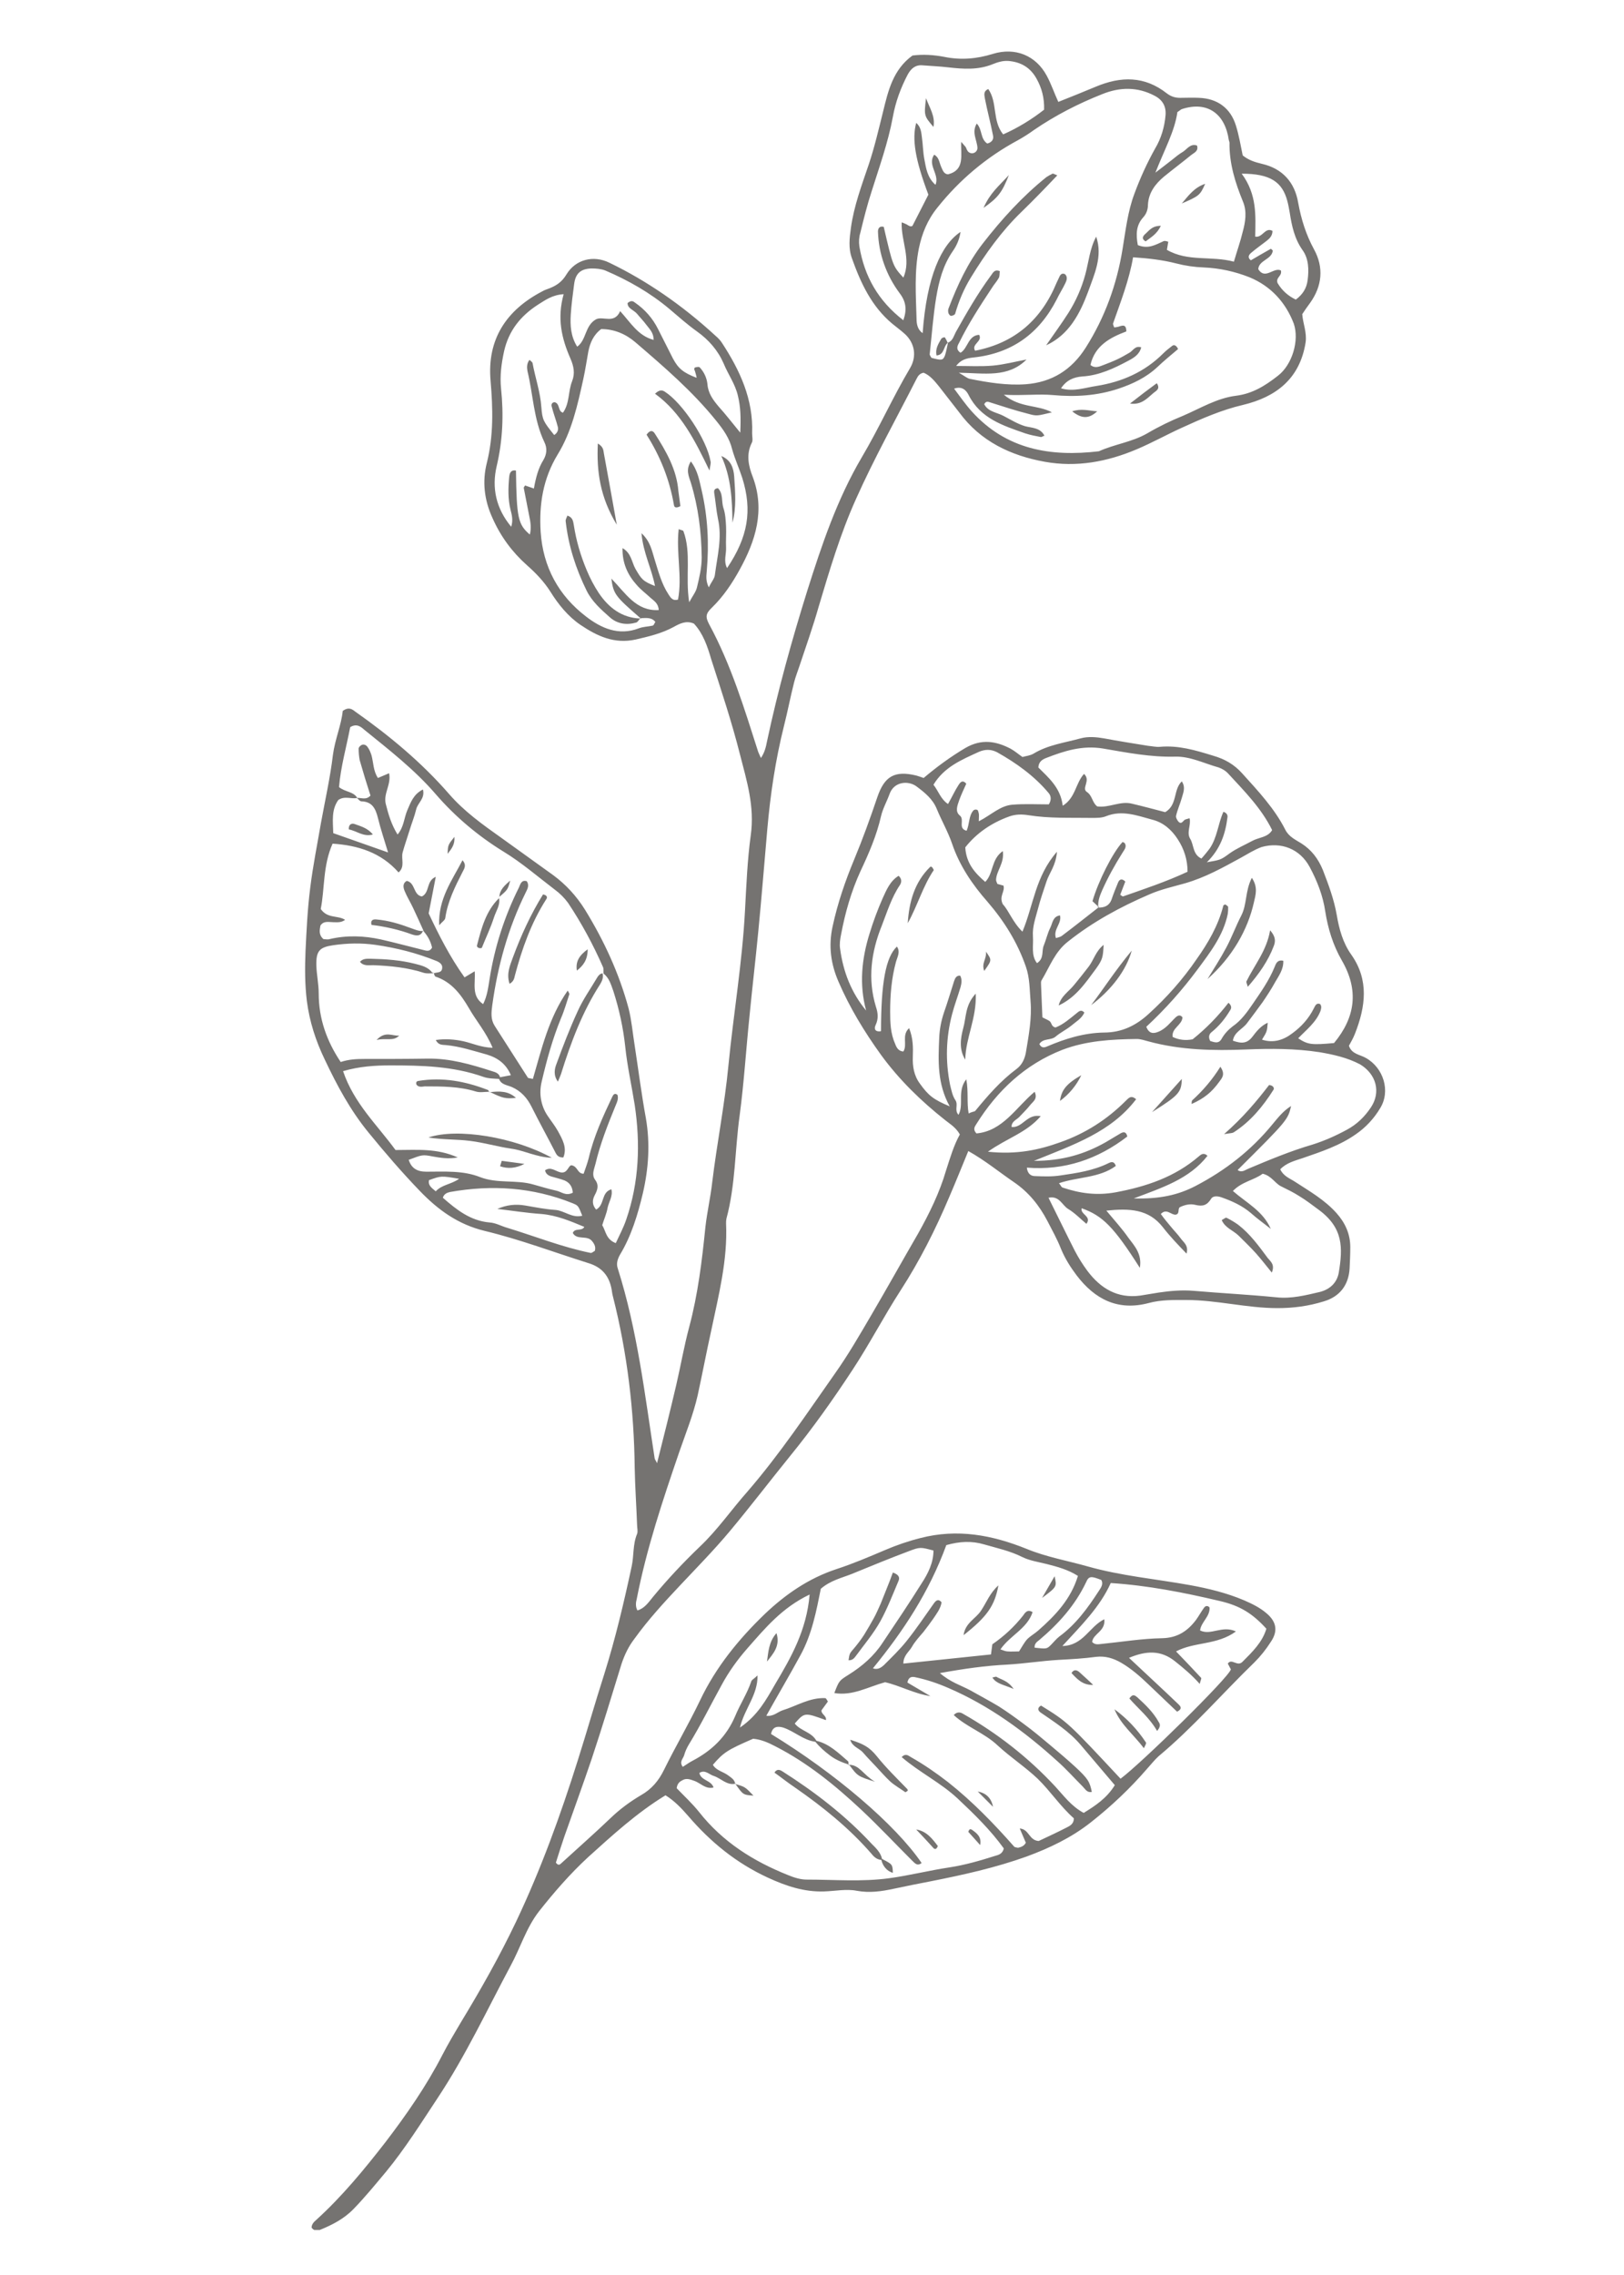 <?xml version="1.0" encoding="utf-8"?>
<!-- Generator: Adobe Illustrator 27.5.0, SVG Export Plug-In . SVG Version: 6.00 Build 0)  -->
<svg version="1.1" id="Layer_1" xmlns="http://www.w3.org/2000/svg" xmlns:xlink="http://www.w3.org/1999/xlink" x="0px" y="0px"
	 viewBox="0 0 480 672" style="enable-background:new 0 0 480 672;" xml:space="preserve">
<style type="text/css">
	.st0{clip-path:url(#SVGID_00000085219063102090819360000003398671198062110089_);}
	.st1{clip-path:url(#SVGID_00000119108542545260303830000013407896129904969600_);}
	.st2{fill:#757371;}
</style>
<g>
	<g transform="matrix(1, 0, 0, 1, 67, 10)">
		<g>
			<g>
				<defs>
					<rect id="SVGID_1_" x="22.3" y="3.3" width="324" height="646.7"/>
				</defs>
				<clipPath id="SVGID_00000119090662452082601630000002402710995853887399_">
					<use xlink:href="#SVGID_1_"  style="overflow:visible;"/>
				</clipPath>
				<g style="clip-path:url(#SVGID_00000119090662452082601630000002402710995853887399_);">
					<g>
						<g>
							<defs>
								<rect id="SVGID_00000000194515549190829040000004740245887861699258_" x="23.1" y="4.7" width="320.5" height="644"/>
							</defs>
							<clipPath id="SVGID_00000081649953119837987000000001571106178123515297_">
								<use xlink:href="#SVGID_00000000194515549190829040000004740245887861699258_"  style="overflow:visible;"/>
							</clipPath>
							<g style="clip-path:url(#SVGID_00000081649953119837987000000001571106178123515297_);">
								<path class="st2" d="M336.7,302.5c-1.7-1-4.2-1.1-5-3.6c0.6-1.1,1.3-2.3,1.8-3.6c3.1-7.9,4.2-15.8-1.1-23.3
									c-2.5-3.5-3.6-7.6-4.3-11.7c-0.8-4.6-2.4-8.9-4.1-13.3c-1.4-3.4-3.4-6-6.4-7.9c-1.8-1.1-3.7-2-4.7-4
									c-3.2-6.3-8-11.4-12.7-16.6c-2.4-2.7-5.2-4.3-8.7-5.3c-5.2-1.6-10.2-3.1-15.7-2.6c-1.1,0.1-2.3-0.2-3.5-0.3
									c-4.4-0.7-8.7-1.4-13-2.2c-2.3-0.4-4.7-0.6-6.9,0c-4.7,1.3-9.6,1.9-13.9,4.5c-1,0.6-2.2,0.7-3.3,1c-1.3-0.9-2.3-1.8-3.6-2.5
									c-4.3-2.2-8.5-2.9-13.2-0.2c-4.4,2.6-8.5,5.6-12.4,8.9c-0.8-0.3-1.5-0.5-2.1-0.7c-6.5-1.6-9.5,0.2-11.6,6.4
									s-4.3,12.3-6.8,18.3c-2.7,6.5-4.9,12.9-6.4,19.8c-1.3,5.9-0.5,11.2,1.7,16.3c3.3,7.7,7.7,14.9,12.6,21.7
									c5.4,7.4,11.9,13.7,19,19.3c1.5,1.2,3.1,2.1,4.3,4.2c-1.8,3.2-2.9,7-4.1,10.7c-1.9,6.5-4.9,12.6-8.2,18.5
									c-4.7,8.1-9.2,16.2-13.9,24.2c-3.4,5.8-6.8,11.7-10.7,17.2c-8.3,11.8-16.3,23.8-25.8,34.8c-4.8,5.4-8.9,11.4-14.2,16.4
									c-4.9,4.7-9.5,9.6-13.8,14.8c-1.3,1.6-2.5,3.4-4.6,4c-0.6-1.1-0.5-2.3-0.2-3.4c2.9-14.9,7.7-29.2,12.6-43.5
									c1.9-5.5,4.1-10.9,5.4-16.6c1.4-6.4,2.6-12.8,4-19.1c2.2-10.5,4.9-20.9,4.4-31.7c0-0.5,0-0.9,0.1-1.4
									c2.7-10,2.5-20.3,3.9-30.4c1.3-9.7,1.9-19.5,2.9-29.2c0.8-8.3,1.8-16.7,2.6-25c1-10.2,1.8-20.4,2.7-30.6
									c0.9-10.2,2.4-20.3,4.9-30.3c1.1-4.3,1.9-8.6,3-12.9c0.4-1.6,1-3.1,1.5-4.6c2-6,4.1-11.9,5.8-17.9
									c3.2-10.7,6.4-21.5,11-31.7c5.4-12.1,11.9-23.7,17.9-35.5c0.4-0.8,0.9-1.6,2.1-1.8c1.9,0.8,3.2,2.4,4.5,4c2,2.6,4,5.1,6,7.7
									c6.3,8.6,15.3,12.8,25.3,14.6c9.4,1.7,18.5,0,27.2-3.7c4.5-1.9,8.8-4.3,13.2-6.3c5.9-2.7,11.8-5.3,18.2-6.8
									c9.6-2.3,16.8-7.6,18.5-18.5c0.4-3-0.8-5.5-1-8.3c0.7-1.1,1.5-2.2,2.3-3.3c3.6-5,4.1-10.5,1.2-15.8
									c-2.4-4.4-3.8-8.9-4.7-13.8c-1-6-4.6-10.1-10.7-11.5c-2.1-0.5-4-1.1-5.7-2.5c-0.6-2.9-1.1-5.9-2-8.8
									c-1.6-5.2-5.5-8-10.9-8.2c-1.9-0.1-3.7,0-5.6,0c-1.5,0-2.7-0.4-3.9-1.3c-6.6-5.2-13.6-5.1-21-2c-3.6,1.5-7.3,3-11.1,4.5
									c-1.2-2.6-2.1-5.3-3.4-7.7c-3.2-6-9.3-8.5-15.9-6.5c-4.8,1.5-9.5,1.9-14.4,0.9c-3.1-0.6-6.3-0.8-9.4-0.4
									c-5.8,4.2-7.2,10.5-8.7,16.6c-1.3,5.2-2.5,10.4-4.2,15.5c-2.1,6.2-4.4,12.3-5.3,18.8c-0.4,3-0.8,6,0.3,9
									c2.6,7.3,5.8,14.2,11.9,19.3c1.2,1,2.6,2,3.8,3.1c2.9,2.7,3.5,6.6,1.5,10c-5.1,8.6-9.2,17.8-14.3,26.4
									c-7.3,12.4-11.8,25.8-16.1,39.4c-4.6,14.7-8.7,29.5-11.9,44.5c-0.3,1.6-0.7,3.3-1.8,4.9c-0.4-0.9-0.6-1.3-0.8-1.8
									c-4.1-12.8-8-25.7-14.5-37.7c-1.1-2.1-1.1-3.1,0.8-4.9c3.4-3.3,6-7.2,8.2-11.2c4.7-8.5,7.6-17.5,3.9-27.4
									c-1.3-3.3-2-6.7-0.3-10.1c0.4-0.7,0.1-1.8,0.1-2.8c0.4-10-3.6-18.6-8.9-26.7c-0.5-0.8-1.2-1.5-1.9-2.1
									c-9.9-9.1-20.4-16.3-31.4-21.6c-4.7-2.3-10-1-12.7,3.5c-1.2,2-2.7,3.1-4.6,3.9c-0.9,0.4-1.8,0.6-2.6,1.1
									C82.7,81.6,76.9,90.2,78,102.5c0.7,8.2,0.9,16.2-1.1,24.2c-1.4,5.5-0.8,11,1.7,16.4c2.4,5.4,5.8,10,10.2,13.9
									c2.6,2.3,5,4.8,6.9,7.8c2.3,3.7,5.2,7.3,8.9,9.8c4.9,3.3,10,5.7,16.3,4.3c3.9-0.9,7.7-1.8,11.2-3.7c1.8-1,3.7-2,6-1
									c2.7,2.9,4,6.7,5.1,10.5c3,9.3,6.1,18.6,8.5,28.1c2,7.8,4.4,15.4,3.2,23.9c-1,7.3-1.3,14.8-1.7,22.2
									c-0.8,15.4-3.4,30.5-4.9,45.8c-1.1,11.6-3.4,23-4.8,34.6c-0.5,4.4-1.5,8.7-2,13.1c-1,9.9-2.2,19.9-4.8,29.6
									c-1.5,5.6-2.5,11.4-3.8,17c-1.8,7.7-3.7,15.3-5.7,23.2c-0.3-0.7-0.6-1-0.7-1.4c-2.9-18.8-5.1-37.8-10.9-56.1
									c-0.5-1.4-0.1-2.7,0.6-4c3.4-5.6,5.3-11.9,6.8-18.2c1.7-7.3,2.2-14.7,0.9-22.2c-1.3-7.1-2.2-14.2-3.3-21.4
									c-0.6-3.7-0.9-7.4-1.8-11c-2.8-10.4-7.3-20.1-12.9-29.2c-2.5-4-5.6-7.4-9.4-10.2c-5.1-3.7-10.2-7.3-15.3-11
									c-5.5-3.9-11-7.8-15.5-13c-8.1-9.3-17.6-17.2-27.7-24.3c-0.9-0.7-1.9-1.5-3.7-0.2c-0.4,4.1-2.3,8.4-2.9,13
									c-0.8,6.7-2.3,13.3-3.5,19.9c-1.1,6.4-2.4,12.8-3.2,19.3c-0.8,6.2-1.1,12.5-1.4,18.8c-0.2,4.9-0.2,9.8,0.4,14.7
									c0.8,6.1,2.6,11.7,5.3,17.3c3.6,7.6,7.5,14.9,12.9,21.5c4.9,6,9.9,11.8,15.2,17.3c5.4,5.6,11.3,9.9,19.2,11.8
									c10.4,2.5,20.4,6.3,30.6,9.5c4,1.2,6.2,3.8,6.9,7.9c0.1,0.7,0.2,1.4,0.4,2.1c4.2,16.6,6.2,33.4,6.4,50.5
									c0.1,5.6,0.5,11.2,0.7,16.8c0,0.9,0.3,1.9,0,2.7c-1.3,3.1-0.9,6.4-1.6,9.6c-2.3,10.7-4.8,21.3-8.1,31.8
									c-2.7,8.4-5.1,16.9-7.8,25.4c-5.1,16.2-10.9,32.2-18.2,47.6c-4.9,10.3-10.5,20.2-16.4,29.9c-1.9,3.2-3.8,6.4-5.5,9.7
									c-4.7,9.1-10.6,17.6-16.8,25.7c-6.3,8.1-12.8,16-20.4,22.9c-0.7,0.6-1.4,1.3-1.4,2.3c0.6,0.9,1.5,1,2.4,0.7
									c3.7-1.5,7.2-3.3,10-6.2c3.4-3.5,6.5-7.3,9.6-11c5.6-6.8,10.3-14.3,15.2-21.7c8.3-12.5,14.6-26,21.6-39.1
									c2.9-5.3,4.6-11.2,8.4-16.1c4.5-5.7,9.2-11.1,14.5-16c7.2-6.5,14.4-13.1,22.9-18.3c2.6,1.6,4.7,3.8,6.7,6.1
									c6.6,7.7,14.2,13.9,23.5,18.2c5.4,2.5,10.8,4.3,16.7,4.1c3.2-0.1,6.6-0.8,9.6-0.2c3.8,0.7,7.3,0.2,11-0.6s7.3-1.5,10.9-2.2
									c9.6-1.9,19.1-4,28.3-7.3c6.8-2.5,13.3-5.6,19-10.1c6.1-4.8,11.6-10,16.7-15.9c1.1-1.2,2.1-2.5,3.3-3.6
									c10.2-8.5,18.9-18.6,28.4-27.8c1.8-1.8,3.4-3.8,4.8-6c2.2-3.2,1.7-6-1.3-8.5c-2-1.7-4.3-2.8-6.6-3.8
									c-5.2-2.2-10.6-3.5-16.1-4.5c-10-1.8-20.2-2.7-30.1-5.5c-6-1.7-12.3-2.8-18.1-5.2c-10.2-4.1-20.4-6-31.3-3.2
									c-3.6,0.9-7.1,2.1-10.6,3.6c-4.7,2-9.4,4-14.3,5.6c-8.2,2.7-15.1,7.5-21.1,13.2c-7.7,7.4-14.5,15.7-19.2,25.6
									c-3.3,6.9-7.2,13.5-10.6,20.4c-1.6,3.3-3.7,5.8-6.9,7.6c-3.2,1.9-6.2,4.1-8.9,6.7c-4.7,4.5-9.6,8.8-14.4,13.2
									c-0.4,0.3-0.9,1.2-1.8,0c0.8-2.5,1.6-5.1,2.5-7.7c2.7-7.7,5.5-15.3,8.1-23c3.1-9.3,5.9-18.6,8.8-28c0.9-2.7,2.1-5.2,3.8-7.4
									c4.1-5.7,8.8-10.8,13.6-15.9c4.9-5.2,10-10.4,14.6-15.9c6.1-7.3,11.9-14.9,17.9-22.3c6.6-8.1,12.7-16.7,18.4-25.4
									c5-7.6,9.2-15.7,14.1-23.3c5.7-8.8,10.4-18.1,14.5-27.8c1.9-4.4,3.7-8.9,5.6-13.5c5,2.8,9.1,6.2,13.5,9.2s7.5,6.9,9.9,11.5
									c1.4,2.7,2.9,5.4,4,8.2c1.2,2.9,2.8,5.4,4.6,7.8c5.4,7.1,12.2,10.6,21.3,8.2c3.7-1,7.4-0.9,11.1-0.9c9.1,0,17.9,2.4,27,2.4
									c4.7,0,9.2-0.6,13.7-2c4.7-1.4,7.3-4.8,7.6-9.7c0.1-2.1,0.2-4.2,0.2-6.3c0-3.9-1.5-7.2-4.1-10.1c-3.5-3.9-7.9-6.4-12.2-9.2
									c-1.5-1-3.4-1.6-4.4-3.7c1.8-1.9,4.2-2.5,6.6-3.3c5.5-1.9,11-3.7,15.8-7.1c2.9-2,5.3-4.6,7.1-7.6
									C344.1,312.3,341.9,305.4,336.7,302.5z M310.7,101c-3.7,2.9-7.5,5.3-12.4,5.9c-5.6,0.7-10.5,3.7-15.6,5.9
									c-3.7,1.5-7.2,3.2-10.6,5.2c-4.5,2.6-9.7,3.2-14.3,5.3c-14.3,1.7-27.4-0.5-37.6-11.8c-1.8-2-3.4-4.3-5.2-6.7
									c2.5-0.9,3.7,0.7,4.3,1.9c3.5,6.9,10.1,9,16.7,11.3c1.5,0.5,3.1,0.8,4.7,1.1c0.2,0,0.4-0.2,1-0.4c-1.2-2.4-3.8-2.3-5.7-2.8
									c-2.3-0.7-4.2-1.9-6.3-3c-2-1.1-4.6-1.2-5.8-3.5c0.6-1.2,1.4-0.6,2.2-0.4c3.5,1.1,7.1,2.3,10.7,3.2c2.8,0.8,2.8,0.6,7.1-0.4
									c-4.2-2.3-9.3-1.2-14.2-5.2c5.9,0.3,10.2-0.3,14.6,0.1c6.5,0.6,13,0.2,19.3-1.9c4.2-1.4,8.2-3.3,11.5-6.4
									c2-1.9,4.1-3.6,6.1-5.3c-0.5-1.1-1.2-1.4-1.8-0.9c-0.9,0.7-1.8,1.4-2.6,2.2c-5.5,5.5-12.2,8.4-19.7,9.6
									c-3.4,0.5-6.8,1.8-10.5,0.7c1.6-2.4,3.7-3.3,6.3-3.5c5-0.3,9.4-2.4,13.7-4.7c1.5-0.8,3.2-1.8,3.7-3.9
									c-1.8-0.6-2.4,1-3.5,1.6c-1.2,0.7-2.4,1.4-3.7,2c-1.3,0.6-2.6,1.1-3.9,1.6s-2.6,1.1-3.9,0c1.3-5.7,5.8-8.1,10.6-9.9
									c0-2.2-1.1-1.8-2.3-1.4c-0.4,0.1-0.9,0.2-1.3,0.2c-0.1-0.4-0.4-0.8-0.3-1.2c2.2-6.3,4.7-12.6,5.9-19.5
									c4.6,0.3,8.8,0.8,12.7,1.8c2.7,0.7,5.4,1.1,8.2,1.2c4.7,0.2,9.2,1.2,13.5,2.9c6.3,2.6,10.7,7.4,13.1,13.7
									C317.1,90.6,314.9,97.8,310.7,101z M313.5,49.4c0.3,1.1,0.5,2.3,0.7,3.4c0.6,3.9,1.4,7.7,3.8,11.1c1.8,2.5,1.9,5.7,1.5,8.8
									c-0.3,2.5-1.5,4.3-3.5,5.8c-2.3-1.1-4.1-2.7-5.4-4.9c-0.6-1.7,1.4-2,1-3.7c-2.1-1.1-4.7,2.9-6.7-0.4c0.2-2.7,4-2.8,4.3-5.5
									c-0.2-0.2-0.5-0.5-0.6-0.5c-2,1.1-4,2.3-5.9,3.4c-1.2-1-0.4-1.8,0.2-2.3c1.4-1.2,3-2.3,4.4-3.4c0.9-0.7,1.8-1.5,1.8-3
									c-2.2-1.2-2.9,2.1-5.1,1.7c0.1-6.1,0.6-12.4-4-18.6C308.4,41.3,312,43.7,313.5,49.4z M281,23.1c0.7-0.4,1-0.8,1.4-0.9
									c7.5-2.4,12.7,1.4,13.8,9.2c0.1,0.2,0.1,0.4,0.2,0.7c-0.1,6.2,1.7,11.9,4,17.5c1.2,2.9,0.7,6-0.1,8.9
									c-0.7,2.9-1.7,5.7-2.6,8.8c-6.6-1.8-13.6,0.1-19.8-3.5c0.1-0.8,0.3-1.6,0.4-2.4c-0.4-0.1-0.9-0.3-1.3-0.2
									c-2.3,1-4.5,2.5-7.7,1.2c-0.6-3.2-0.5-5.9,1.6-8.2c1-1.1,1.4-2.4,1.4-3.8c0.2-3.5,2.2-6.1,4.7-8.2c2.7-2.2,5.5-4.3,8.2-6.5
									c0.8-0.6,2.1-1.1,1.6-2.7c-1.9-0.7-2.9,1-4.1,1.8c-1.2,0.7-2.3,1.6-3.4,2.5c-1.2,0.9-2.4,1.9-4.8,3.7
									C277.2,34.1,280.2,28.8,281,23.1z M258.8,17.8c5.2-2.1,10.4-2.2,15.5,0.5c2.3,1.2,3.4,3.1,3.2,5.7c-0.3,3.5-1.3,6.9-3.1,9.9
									c-2.4,4.3-4.4,8.7-6.1,13.3c-2,5.3-2.6,10.9-3.5,16.3c-1.7,10.5-5.2,20.2-10.9,29.2c-4.2,6.6-10,10.2-17.7,10.8
									c-5.6,0.4-11.1-0.5-16.6-1.6c-0.8-0.2-1.6-0.9-3.2-1.8c7.5,0.1,14.5,1.6,20-3.9c-3.3,0.6-6.6,1.5-10,1.8
									c-3.5,0.3-7,0.1-10.8,0.1c1.4-1.9,3.2-2.3,5.1-2.5c11.3-1.2,19.4-7,24.6-17.1c0.8-1.7,1.8-3.2,2.6-4.9
									c0.4-0.8,0.7-1.8-0.1-2.6c-0.8-0.4-1.3,0-1.6,0.6s-0.6,1.3-0.9,1.9c-4.5,10.9-12.3,17.8-24.1,20.1c-1.2-2,2.3-2.7,1.2-4.7
									c-3.3,0.2-3.3,4-5.5,5.3c-1.5-1-0.9-2.1-0.4-3c2.8-5.7,6.2-10.9,9.7-16.2c0.6-1,1.4-1.8,2-2.9c0.3-0.5,0.2-1.3,0.3-2
									c-1.7-0.7-2.1,0.7-2.7,1.4c-3.9,5.3-7.1,10.9-10.3,16.6c-0.6,1.1-0.9,2.6-2.3,3.1c-0.3,1.3-0.5,2.6-0.9,3.8
									c-0.6,1.5-1,1.5-4,0.7c-0.2-0.4-0.6-0.8-0.5-1.2c0.6-5.5,1-11.1,1.9-16.6c0.8-4.8,2-9.5,4.9-13.7c1.2-1.7,2-3.6,2.3-5.7
									c-5.7,3.8-10,13.2-11.2,29.9c-1.5-1-1.8-2.7-1.8-4.2c-0.2-7-0.7-14,0.7-20.9c0.9-4.3,2.5-8.3,5.4-11.9
									c6.6-8.3,14.6-15,23.9-20c1.6-0.9,3.2-1.9,4.7-3C244.9,24.1,251.7,20.6,258.8,17.8z M202.7,56.7c-0.5,0.4-1.1,0-1.7-0.4
									c-0.5-0.2-1-0.5-1.5-0.6c-0.2,5.5,2.9,10.9,0.5,16.3c-3.1-3.4-3.1-3.4-5.8-15c-1.2-0.3-1.7,0.4-1.7,1.4
									c0.1,3.3,0.7,6.5,1.8,9.6s2.6,5.9,4.6,8.6c1.9,2.5,2.2,4.8,1.1,8c-7.5-5.8-11.5-13-13-21.8c-0.2-1.4-0.1-2.8,0.3-4.1
									c1-4.1,2-8.1,3.3-12.1c2.3-7.3,4.9-14.5,6.3-22.1c0.8-4.4,2.3-8.5,4.4-12.5c1-1.8,2.3-2.9,4.4-2.7c2.5,0.2,5.1,0.3,7.6,0.6
									c4.4,0.5,8.8,0.8,13-0.9c1.5-0.6,3-1.1,4.7-1c3.8,0.3,6.6,2,8.4,5.3c1.5,2.7,2.3,5.6,2.2,9.1c-3.7,2.9-7.8,5.4-12.1,7.3
									c-3.3-4.1-1.6-9.4-4.4-13.4c-1.6,0.7-1.1,1.9-1,2.8c0.7,3.6,1.7,7.3,2.4,10.9c0.3,1.3-0.5,2.1-1.7,2.4
									c-2.1-1.4-1.4-4.1-3.1-5.9c-1.6,2.6,0.1,4.9,0.2,7.2c0,0.3-0.1,0.7-0.3,0.9c-0.2,0.3-0.5,0.5-0.8,0.6s-0.7,0.1-1,0
									s-0.6-0.3-0.8-0.6c-0.3-0.4-0.4-0.9-0.6-1.2c-0.4-0.5-0.9-1-1.3-1.5c-0.2,3.9,1.2,8.3-3.9,9.6c-1.3-0.1-1.6-1.3-2.1-2.4
									c-0.5-1.2-0.6-2.7-2-3.4c-2.1,3.1,1.7,5.8,0.4,8.9c-2.4-2.1-2.8-4.9-3.3-7.6c-0.4-2.1-0.4-4.2-0.7-6.3
									c-0.2-1.6-0.3-3.2-1.7-4.4c-1.3,4.8-0.3,10.9,3.6,21.2L202.7,56.7z M101.7,82.9c0.2-3,0.6-6,1-9c0.4-3.1,1.9-4.5,5.1-4.6
									c1.4,0,2.8,0.1,4.1,0.6c6.8,2.9,13.3,6.6,19,11.4c2.7,2.3,5.3,4.6,8.1,6.6c3.5,2.5,6.2,5.6,7.9,9.5c1.3,3.2,3.4,6,4.2,9.5
									c0.8,3.3,0.9,6.4,0.7,10.9c-2.7-3.3-4.4-5.5-6.3-7.6c-1.7-2-3.2-4-3.4-6.7c-0.2-1.9-1-3.6-2.3-5c-0.2-0.2-0.8-0.1-1.2,0
									c-0.5,0.1-0.5,0.6-0.2,1.1c0.2,0.7,0.4,1.3,0.5,2c-3.9-1.5-5.4-2.7-7-5.7c-1.5-2.9-2.9-5.8-4.4-8.7
									c-1.6-3.2-3.9-5.8-6.8-7.8c-0.5-0.4-1.1-0.8-2.2,0.1c-0.1,1.6,1.9,2.1,2.8,3.2s1.9,2.1,2.7,3.2c1,1.3,2.2,2.4,2.2,4.5
									c-4.6-1.2-6.8-5.1-9.9-8.5c-1.7,3.9-5,1.4-7.1,2.4c-3.4,1.9-2.8,6.1-5.6,8.1C101.7,89.4,101.5,86.2,101.7,82.9z M88.2,133.4
									c-0.1,0.2-0.4,0.5-0.4,0.7c0.5,2.7,1.1,5.5,1.6,8.2c0.4,1.8,0.7,3.7,0.2,5.6c-3.5-3-3.9-4.9-4.1-18.9
									c-1.6-0.3-1.9,0.9-2,1.9c-0.3,3.2-0.4,6.5,0.4,9.7c0.4,1.5,0.8,3.1,0.2,5c-4.5-5.4-5.8-11.5-4.3-17.9
									c1.8-7.6,2.1-15.2,1.3-22.9c-0.4-3.8,0.1-7.4,0.9-11.1c1.4-6.1,4.9-10.4,10-13.7c2.1-1.3,4.2-2.9,7.6-3.1
									c-2,7.1-0.6,13.1,2,19c1,2.3,1.4,4.4,0.5,6.7c-1.2,3-0.7,6.5-2.7,9.3c-1.6-0.4-0.8-2.7-2.5-3.1c-0.9,0.1-1,0.8-0.8,1.4
									c0.5,2,1.3,4,1.8,6c0.2,1-0.3,1.8-1.1,2.3c-3.2-4-3.5-4.4-3.8-8.3c-0.3-4.4-1.8-8.6-2.6-13c-0.1-0.3-0.6-0.6-0.9-0.9
									c-0.8,1-0.8,2.2-0.6,3.3c1.7,7,1.8,14.3,5,21c0.9,1.8,0.7,3.6-0.3,5.3c-1.5,2.4-2.2,5.1-2.8,8.4L88.2,133.4z M140.4,134.9
									c-0.7-2.9-1.1-5.8-3.2-8.6c-1.6,2.5-0.6,4.4,0,6.3c2.2,7.2,3.1,14.5,3.2,22c0,3.1-0.7,6-1.4,8.9c-0.3,1.3-1.2,2.4-2.3,4.4
									c-1.2-7.7,0.7-14.5-1.7-21c-0.1-0.3-0.8-0.3-1.4-0.6c-0.8,7,1.1,14-0.2,20.8c-1.6,0.5-2.2-0.6-2.8-1.5
									c-2.1-3.2-3-6.8-4.1-10.3c-0.8-2.5-1.2-5.3-3.9-7.8c0.5,5.8,3,10.4,4,15.6c-3.6-1.4-4-2-5.8-5.1c-1.1-2-1.2-4.6-3.8-6.1
									c-0.1,4.4,1.5,7.9,4.2,10.9c1.2,1.4,2.7,2.5,4.1,3.8c1,0.9,2.3,1.6,2.4,3.6c-6.7,0.4-9.8-5-14-9.3c0.6,4.6,1.2,5.3,8.6,11.7
									c0,0.1-0.1,0.1-0.1,0.2h0.3l-0.2-0.2c1.5,0,3.2-0.4,4.4,1.1c-0.3,0.4-0.4,1-0.8,1.1c-1.3,0.3-2.8,0.3-4.1,0.8
									c-6,2.3-11.2-0.1-15.6-3.5c-8.1-6.2-12.7-14.6-13.4-25c-0.5-8.1,0.7-15.7,5-22.8c4.2-6.8,5.9-14.6,7.6-22.3
									c0.6-2.7,1-5.5,1.5-8.2c0.5-2.5,1.5-4.9,3.8-6.6c3.9,0,7.3,1.5,10.1,3.9c8.4,7.2,16.9,14.5,23.9,23.2
									c2.1,2.6,3.9,5.1,4.7,8.4c0.8,2.9,2.1,5.7,3,8.5c3,9.6,1.7,17.4-4.5,26.6c-1.1-2.1-0.2-4.1-0.3-6c-0.1-2.1,0.1-4.2,0-6.3
									c-0.1-1.8-0.2-3.8-0.8-5.5c-0.6-1.9,0-4.2-1.6-5.8c-1,0.1-1.2,0.6-1.1,1.4c0.4,2.5,0.6,5.1,1.1,7.6
									c1.3,5.7-0.2,11.1-0.9,16.6c-0.1,1.1-1,2-1.8,3.7c-1-2-0.7-3.5-0.6-4.9C142.6,150.6,142.2,142.7,140.4,134.9z M33,226.3
									c1.9-1.3,3.8-0.2,5.5-0.6c0.4,0.4,0.9,1,1.3,1c3.2,0.1,4.2,2.1,4.9,4.9c0.8,3.3,1.9,6.5,3,10.2l-16.2-5.7
									C31.4,232.6,30.9,229.2,33,226.3z M27.2,283.5c0-2.8-0.6-5.5-0.7-8.3c-0.1-4.3,0.9-5.4,5-6c4.2-0.6,8.3-0.7,12.5-0.1
									c6.2,0.9,12.2,2.4,18.1,4.8c0.9,0.4,1.7,1,1.6,2c-0.1,1.6-1.5,1.2-2.5,1.6c0.2,0.4,0.3,1,0.6,1c4.7,1.6,7.4,5.2,9.8,9.3
									c2.1,3.7,5.1,7.1,7,11.7c-3.4-0.1-5.9-1.3-8.5-1.9c-2.7-0.6-5.5-0.8-8.3-0.4c0.8,1.6,2,1.4,3,1.5c4.2,0.4,8.1,1.7,12.1,2.8
									c3.3,1,5.7,2.8,7.1,6.1l-3.2,0.6c-0.3-1.2-1.4-1.5-2.4-1.8c-6.2-2-12.4-3.8-19-3.7c-6.2,0.1-12.5,0.1-18.7,0.1
									c-2.3,0-4.6,0.1-7,0.9C29.6,297.6,27.2,290.9,27.2,283.5L27.2,283.5z M61.8,341.9c-1.5-1.2-2.3-1.9-2-3.3
									c3.6-1.3,3.6-1.3,8.9-0.4C66.3,339.9,63.6,339.9,61.8,341.9z M108.8,359.5c-0.4,0.2-0.8,0.6-1.2,0.6
									c-8.4-1.7-16.4-4.9-24.6-7.4c-1.8-0.5-3.5-1.5-5.3-1.6c-5.7-0.5-9.8-3.8-13.8-7.3c0.3-1.1,1.2-1.5,2.1-1.7
									c12.4-2.2,24.5-1.4,36.2,3.3c1.7,0.7,1.7,0.7,2.9,3.7c-3,0.8-5.3-1.5-7.9-1.7c-3-0.2-6-0.8-8.9-1.3s-5.6-0.2-8.3,1
									c4.3,0.5,8.7,1.2,13.1,1.5c4.5,0.4,8.5,2.1,12.6,3.8c-0.7,1.4-2.8,0.2-3.4,1.8c1.2,2.2,4.1,0.6,5.6,2.3
									C108.6,357.3,109.2,358.3,108.8,359.5L108.8,359.5z M111,351.9c0.5-1.7,1.3-3.4,1.6-5.2c0.4-1.8,1.6-3.4,1.1-5.4
									c-3.1,0.9-1.9,4.6-4.5,6c-1.2-1.4-1.2-2.8-0.4-4.3c0.8-1.5,1.3-2.9,0.1-4.5c-1.1-1.5-0.3-3.1,0.1-4.7
									c1.4-5.9,3.6-11.5,5.9-17.1c0.4-1,1-2.1,0.6-3.3c-0.8-0.6-1.2-0.1-1.5,0.5c-2.8,5.9-5.5,11.8-7,18.2c-0.4,1.6-1,3.1-1.5,4.6
									c-1.9,0-1.7-2.2-3.6-2.5c-1,0.1-1.1,2.5-3.2,2.1c-1.5-0.3-2.9-1.8-4.6-0.6c0.2,1,0.9,1.5,1.8,1.8c1.3,0.4,2.7,0.7,4,1.2
									c1.6,0.7,2.3,2,2.4,3.6c-2.1,1.1-3.4-0.3-4.9-0.6c-2.3-0.5-4.5-1.2-6.7-1.8c-5.1-1.5-10.6-0.2-15.8-2.2
									c-5-2-10.5-1.6-15.9-1.6c-2.7,0-4.4-1-5.2-3.5c4-1.5,4-1.6,7.1-1c2.3,0.4,4.5,0.8,7.4,0.3c-6.2-2.8-12.1-2.2-18.4-2.2
									c-5.4-7.4-12.3-13.8-15.5-23.3c4.8-1.4,9.4-1.7,13.9-1.7c9.3,0,18.6,0.2,27.6,3.4c1.4,0.5,3.1,0.5,4.6,0.6
									c0.6,1.7,2.4,1.8,3.8,2.4c2.7,1.2,4.5,3.2,5.8,5.8c2.3,4.6,4.8,9.1,7.1,13.6c0.5,1,1.1,1.4,2.3,1.4c1.2-2.9-0.3-5.4-1.6-7.8
									c-0.9-1.6-2.1-3.1-3.1-4.6s-1.6-3.1-1.9-4.8c-0.3-1.8-0.2-3.5,0.2-5.2c1.5-6.4,3.2-12.6,5.7-18.7c1-2.3,1.7-4.8,2.5-7.2
									c0-0.1-0.2-0.4-0.5-1c-5.6,8-7.7,17.2-10.3,26.1c-0.8-0.2-1.4-0.2-1.5-0.4c-3.3-5.1-6.5-10.2-9.8-15.3
									c-1.2-1.9-1-3.9-0.7-6.1c1.6-11.6,4.7-22.8,9.9-33.3c0.5-1,1.1-2.1,0.3-3.3c-1.6-0.5-1.9,0.9-2.3,1.8
									c-4.3,8.6-7.2,17.6-8.7,27.1c-0.4,2.5-0.7,5-1.9,7.4c-3.6-2.4-2.2-6.2-2.5-9.7l-3,1.8c-4.3-6-7.6-12.5-10.6-18.9l2.1-10.8
									c-2.9,1.2-1.7,4.6-4.1,5.8c-2.6-0.4-1.9-4.1-4.5-4.6c-1.3,0.8-1,2-0.6,3c0.7,1.7,1.7,3.3,2.5,5c1.1,2.3,2.1,4.6,3.2,7
									c1.2,1.4,2,2.9,2.4,4.7c-0.8,1.5-2,0.8-3,0.6c-4.1-1-8.1-2.1-12.1-3c-5-1.1-10.1-1.3-15.2-0.1c-0.6,0.2-1.3,0-1.8,0
									c-1.5-1.3-1.1-2.7-0.9-4c1-1.5,2.5-1,3.8-1c1.1,0,2.3,0.2,3.5-0.7c-2.2-1.4-5.2-0.3-7.2-3.2c1.2-6,0.6-12.8,3.5-19.3
									c7.5,0.5,14.3,2.6,19.5,8.5c2-1.7,0.7-4,1.2-5.9c0.6-2.2,1.4-4.4,2.1-6.7c0.6-2,1.4-3.9,1.9-6c0.4-1.9,2.7-3.2,2-5.9
									c-2.8,1.4-3.6,3.8-4.6,6.1s-1,5-2.9,7.2c-1.8-2.9-2.7-5.9-3.5-9.1c-0.7-3.1,1.7-5.7,1-9l-3.3,1.4c-1.4-2.1-1.3-4.5-1.9-6.7
									c-0.3-0.9-0.6-1.7-1.2-2.5c-0.2-0.3-0.5-0.5-0.8-0.6s-0.7-0.1-1,0.1c-0.4,0.2-0.8,0.7-0.8,1c0,1.2,0.1,2.3,0.3,3.4
									c1,3.5,2.1,7.1,3.2,10.5c-1.3,1.4-2.7,0.6-3.9,0.7c-1.1-1.9-3.5-1.7-5.4-3.2c0.5-6,2.2-11.9,3.3-17.7
									c1.9-1.2,3.2-0.1,4.1,0.7c7.4,6,14.9,11.8,21.2,19.1c5.8,6.7,12.6,12.4,20.1,17c5.4,3.3,10.1,7.4,15.1,11.2
									c1.5,1.1,2.8,2.4,3.9,3.9c4,6,7.4,12.3,10.3,18.9c0.3,0.6,0.1,1.4,0.2,2c1.7,1.3,2.2,3.3,2.9,5.2c1.7,5.3,2.9,10.8,3.5,16.4
									c0.6,5.8,1.9,11.5,2.8,17.2c1.7,11.4,1.3,22.8-2.5,33.8c-0.8,2.4-2,4.6-3.1,7C112.1,356.1,112.1,353.7,111,351.9L111,351.9z
									 M258.5,456.7c0.7,1.2-0.1,2.3-0.7,3.2c-3.3,5.1-6.8,9.9-11.7,13.5c-0.9,0.7-1.6,1.6-2.4,2.4c-1.3,1.3-1.3,1.3-4.9,0.9
									c-0.1-1.1,0.6-1.7,1.3-2.2c5.7-4.8,10.6-10.2,13.9-17.1C254.8,455.5,255.5,455.5,258.5,456.7L258.5,456.7z M223.9,446.2
									c3.8,1.1,7.6,1.9,11.2,3.7c2.2,1.1,4.9,1.5,7.3,2.1c3.1,0.8,6.2,1.6,9.2,3.5c-2.1,6.9-6.7,11.7-11.7,16.1
									c-1,0.9-2.3,1.6-3.3,2.6c-0.9,1-1.5,2.2-2.4,3.6c-1.1,0-2.3,0.1-3.4,0c-0.6,0-1.2-0.3-2.1-0.6c2.8-4.1,7.9-6.1,9.5-11
									c-1.6-1-2.3,0.3-2.8,1c-2.6,3.3-5.6,6.1-9.1,8.5l-0.4,3l-25.9,2.7c0-2.4,1.7-3.5,2.5-4.9c0.9-1.6,2.2-3,3.4-4.4
									c1-1.3,2-2.6,2.9-3.9c1-1.5,2.2-3,2.5-4.9c-0.9-1.1-1.6-0.6-2.2,0.2c-2.7,3.8-5.3,7.7-8.2,11.3c-2,2.5-4.4,4.8-6.7,7.1
									c-0.8,0.7-1.8,1.4-3.2,0.9c9-11,16.6-22.5,21.7-36.4C216.6,445.3,220.2,445.1,223.9,446.2z M135.2,508.5
									c0.3-1.1,0.8-2.2,1.4-3.2c3.5-5.7,6.5-11.8,9.7-17.6c2.1-3.9,4.7-7.5,7.6-10.8c5.2-5.9,10.2-12,18.4-15.9
									c-0.9,10.6-5.5,18.6-10.2,26.5c-2.6,4.5-5.1,9.2-10.4,12.8c1.4-5.7,5.3-9.6,5.2-15.4c-1,1-1.8,1.3-1.9,1.9
									c-1.2,3.5-3.3,6.7-4.7,10.1c-2.6,6.1-6.9,10.2-12.6,13.2c-1,0.5-1.9,1.2-2.9,1.8C133.7,510.4,134.9,509.5,135.2,508.5z
									 M134.8,515.8c1.1-0.6,2.2-0.2,3.3,0.2c1.9,0.6,3.4,2.6,5.8,2c-0.7-2.2-3.7-2-4.2-4.3c1.7-1.1,2.9,0.5,4.3,0.9
									c2.1,0.7,3.8,2.8,6.3,2.3c-0.2-1.3-1.2-1.8-2.1-2.5c-1.5-1.1-3.5-1.4-4.5-3.1c3.2-3.7,4.3-4.4,11.9-7.7
									c2.3,0.2,4.4,1.1,6.5,2.2c9.6,4.9,17.8,11.6,25.6,18.9c5.1,4.8,9.8,9.8,14.8,14.8c0.8,0.7,1.5,1.9,2.9,0.8
									c-7.7-11.3-25.5-26.5-44.5-38.1c0.4-2.2,1.9-2.4,3.6-1.9c3.3,1.1,5.9,3.7,9.5,4.2c1.3,1.6,2.8,2.9,4.4,4.1s3.5,2,5.4,2.6
									c0-0.4,0-0.9-0.2-1c-2.8-2.4-5.5-5.1-9.3-6c-1.4-2.6-4.7-2.9-6.4-5.1c2.9-3.3,2.9-3.3,9.2-1c0.3-1.3-1.4-1.7-1.3-2.9
									l1.9-2.6c-0.3-0.4-0.5-1-0.8-1c-4.6-0.2-8.4,2.3-12.6,3.6c-1.5,0.5-2.7,1.9-4.8,1.6c3.4-6.1,6.9-12,10.1-17.9
									c3.4-6.2,4.7-13.1,6-19.6c2.9-2.5,6.2-3.2,9.2-4.4c5.6-2.3,11.2-4.6,16.8-6.7c3.4-1.3,3.5-1.2,7.3-0.2
									c0,3.6-1.6,6.8-3.5,9.7c-3.7,5.9-7.6,11.7-11.5,17.5c-2.6,4-6.1,7-10.1,9.5c-2.7,1.7-2.8,1.7-4.2,5.4
									c5.4,0.9,9.9-1.8,15-3.2c4.4,1,8.6,3.4,13.4,4.1l-6.8-4c0.3-1.6,1.2-1.8,2.2-1.6c3.4,0.7,6.7,1.8,9.9,3.2
									c12.1,5.2,22.6,12.9,32.3,21.7c2.6,2.3,4.9,4.9,7.4,7.4c0.8,0.8,1.3,1.9,2.7,1.6c-0.6-3-1.1-3.9-5-7.5
									c-2.4-2.2-4.9-4.3-7.4-6.4s-5-4.2-7.6-6.1c-2.4-1.8-4.9-3.6-7.4-5.2c-2.8-1.7-5.7-3.2-8.5-4.8c-2.8-1.5-5.9-2.4-9-5.1
									c7.2-1.3,13.6-2.2,19.9-2.5c5.1-0.3,10.1-1.1,15.2-1.4c3.7-0.2,7.4-0.4,11.1-0.9c2.7-0.3,5,0.4,7.3,1.7
									c3.1,1.8,5.7,4.1,8.2,6.5c2.8,2.7,5.7,5.4,8.4,8c1.8-0.9,0.9-1.7,0.4-2.2c-4.7-4.5-9.5-8.9-14.6-13.7
									c5-2.1,9.4-2.4,13.7,1.1c2.5,2,4.9,4,7.2,6.6c0.2-1,0.6-1.6,0.4-1.8c-2.3-2.5-4.7-5-7.4-7.8c5.5-2.9,12.1-1.8,17.7-5.9
									c-4.1-1.9-7.4,1.3-10.6-0.3c0.3-2.5,3-4.1,2.8-6.8c-0.7-0.7-1.3-0.4-1.7,0.2c-0.8,1.1-1.5,2.4-2.3,3.5
									c-2.5,3.3-5.5,5.3-10,5.4c-6,0.1-12,1.1-18,1.7c-0.9,0.1-1.9,0.3-2.7-0.6c0.3-2.5,4-3.1,3.6-6.7c-4.4,2.1-6.2,7.8-12.4,7.9
									c5.6-6.1,11.1-11.5,14.3-18.6c10.9,0.7,21.6,2.8,32.2,5.3c6.1,1.4,9.8,3.8,13.8,8.2c-1.2,4-4.1,6.8-7.1,9.8
									c-1.5,1.5-3.2-1.2-4.3,0.5l0.9,1.7c-0.5,2.3-26.3,27.6-32.6,32.3c-15.6-16.7-15.6-16.7-23.5-21.6c-1.1,0.6-1,1.4-0.2,2
									c4.2,2.9,8.5,5.6,11.9,9.6c3.3,3.9,6.6,7.8,10.1,11.9c-2.4,3.9-5.8,6.1-9.2,8.2c-3.7-2-5.9-5.1-8.4-7.8
									c-8-8.6-17.1-15.7-27.3-21.5c-0.8-0.5-1.8-0.6-2.7,0.4c3.9,3.6,9.1,5.3,13,9c3.8,3.5,8.1,6.3,11.8,9.8
									c3.8,3.7,6.8,8.3,10.7,11.7c0,1.6-1.1,2.2-2.1,2.7c-2.9,1.5-5.8,2.8-8.3,4c-2.9-0.2-2.8-3.5-5.6-3.7l1.8,4.2
									c-0.5,1-1.4,1.3-2.3,1.5c-0.4-0.1-1-0.1-1.2-0.4c-6-6.8-12.3-13.3-19.5-19c-3.5-2.7-7.1-5.2-11-7.4c-0.7-0.4-1.5-1.2-2.7,0
									c5.2,4.5,11.6,7.6,16.6,12.3c4.9,4.6,9.7,9.3,13.6,14.7c-0.4,1.6-1.5,1.9-2.6,2.2c-4.4,1.4-8.9,2.7-13.5,3.4
									c-6,0.9-11.9,2.4-17.8,3.2c-8.1,1.1-16.2,0.4-24.4,0.4c-1.8,0-3.7-0.6-5.4-1.3c-10.3-4.1-19.4-9.8-26.4-18.7
									c-2-2.5-4.4-4.7-6.6-7C133.2,516.7,134,516.2,134.8,515.8L134.8,515.8z M320.1,246.1c2.2,4.1,3.9,8.4,4.6,13.1
									c0.8,5.1,2.3,10,4.9,14.5c5.1,8.8,4,16.8-2.3,24.4c-6.6,0.6-7.7,0.5-10.6-1.4c2.4-2.5,5.3-4.7,6.6-8.1
									c0.2-0.7,0.4-1.3-0.1-2c-1.2-0.5-1.5,0.6-1.9,1.3c-1.5,3-3.7,5.4-6.3,7.3c-2.6,2-5.6,3-9,1.9c1.5-2.4,1.5-2.5,1.7-5
									c-2,0.9-3.3,2.5-4.5,4.1c-1.6,2.1-3.3,2.1-5.8,1.2c0.4-2.6,2.9-3.4,4.2-5.2c1.5-2,3.1-4.1,4.6-6.2c1.3-1.9,2.6-3.9,3.7-5.9
									c1.1-1.9,2.5-3.8,2.4-6.3c-1.9-0.4-2.2,1-2.6,1.9c-1.6,3.9-4,7.3-6.4,10.8c-1.7,2.5-3.5,5-6,6.7c-1.3,1-2.4,2.2-3.2,3.6
									c-0.9,1.7-2.3,1-3.4,0.7c-0.7-1.3-0.2-2.2,0.5-2.7c2.2-1.8,3.9-3.9,5.4-6.4c0.4-0.6,0.5-1.3-0.5-2.2
									c-3.1,4-6.6,7.6-10.6,10.8c-2.1,0.4-4,0.2-5.9-0.7c-0.4-2.6,2.8-3.5,2.9-5.8c-0.7-0.9-1.4-0.5-1.9-0.1
									c-1.7,1.6-3,3.5-5.3,4.4c-1.5,0.6-2.7,0.5-3.5-1.5c5.6-5.2,10.6-10.8,15.2-17c3.7-5,7.6-10,8.9-16.4c0.1-0.7,0.1-1.3,0.1-2
									c0-0.2-0.3-0.3-0.6-0.6c-0.1-0.1-0.2-0.1-0.3-0.1c-0.1,0-0.2,0-0.3,0.1s-0.2,0.1-0.2,0.2c-0.1,0.1-0.1,0.2-0.1,0.3
									c-1.5,5.7-4.4,10.7-7.8,15.5c-4.1,6-8.9,11.4-14.2,16.2c-3.7,3.4-7.9,5.5-13.2,5.5c-5.9,0.1-11.4,1.8-16.8,4.1
									c-0.9,0.4-1.7,0.5-2.3-0.7c1.1-1.8,3.4-1,4.8-2.2c1.4-1.2,3.1-2,4.6-3.2c1.4-1.2,3.1-2.1,3.9-3.9c-0.9-1-1.6-0.4-2.3,0.2
									c-2,1.6-3.9,3.3-6.2,4.2c-1.3-0.2-1.1-1.4-1.8-1.9c-0.6-0.4-1.2-0.6-2.1-1.1c-0.1-3.1-0.3-6.4-0.4-9.6c0-0.5-0.1-1,0.2-1.4
									c2.4-4,3.9-8.4,7.8-11.4c7.3-5.8,15.4-10.2,24-13.9c3.4-1.5,7.1-2.3,10.6-3.3c5.9-1.7,11.1-4.6,16.4-7.5
									c2-1.1,4-2.4,6.2-3.2C311.6,238.6,317.2,240.7,320.1,246.1L320.1,246.1z M238.3,266.6c-0.2-2.9,0.8-5.5,1.5-8.2
									c0.7-2.7,1.6-5.3,2.5-8c0.8-2.5,2.8-4.7,3.1-8.8c-6.4,7.3-6.9,15.7-10.2,23.6c-2.9-2.8-4-6.2-5.8-8.1
									c-1.2-2.4,0.7-3.7,0.2-5.5l-1.8-0.5c-0.1-0.3-0.4-0.8-0.4-1.2c0.1-2.7,2.5-4.9,2-8.5c-3.5,2.4-2.7,6.6-5.2,9.1
									c-3-2.6-5.6-5.4-5.9-10.2c3.3-4.2,7.8-7.3,13.2-9.2c1.8-0.6,3.6-0.6,5.5-0.3c6.2,1,12.5,0.7,18.8,0.8c1.4,0,2.9,0,4.1-0.5
									c4.7-1.9,9.2-0.2,13.6,1c3.3,0.8,5.8,3,7.6,5.8c1.9,2.9,2.9,6.1,2.9,9.6c-6.2,2.9-12.8,5.1-19.1,7.3
									c-0.3-0.1-0.5-0.3-0.8-0.5c0.5-1.3,1-2.6,1.5-3.9c-0.8-0.8-1.6-0.9-2.1,0.2c-0.7,1.7-1.4,3.4-2,5.2
									c-0.7,1.8-2.1,2.3-3.9,2.3l0.2-0.2l-0.3-0.2c0,0.1,0,0.3,0.1,0.4c-3.6,2.8-7.1,5.6-10.7,8.3c-0.5,0.4-1.2,0.5-1.8,0.7
									c-0.9-2.6,1.8-4.3,1.2-6.7c-2.2,0.3-2.2,2.4-2.9,3.7c-0.8,1.6-1.2,3.5-1.9,5.2c-0.7,1.6,0.2,3.8-2,5.2
									C237.7,272.2,238.5,269.3,238.3,266.6L238.3,266.6z M242.2,213.9c5.4-2.1,10.7-3.8,16.8-2.8c7,1.2,14.1,2.6,21.4,2.4
									c4.4-0.1,8.5,2,12.8,3.2c1.1,0.4,2.1,1,2.9,1.9c4.7,5.1,9.7,10.1,12.9,16.6c-1.3,2.2-3.9,2.1-5.9,3.2
									c-2.2,1.2-4.6,2.2-6.7,3.7c-2.7,2-2.8,1.9-6.7,2.6c4-3.9,5.5-8.4,6.1-13.3c0.1-0.6-0.2-1.3-1.2-1.6
									c-1.6,3.5-1.8,7.6-4.1,10.9c-0.7,0.9-1.4,1.8-2.4,2.9c-2.6-1.2-2.2-4-3.3-5.8c-1.2-1.9,0.3-4-0.2-6.1
									c-0.7,0.2-1.2,0.3-1.5,0.5c-0.5,0.4-0.9,1.3-1.7,0.6c-0.4-0.4-0.9-1.3-0.8-1.8c0.4-1.8,1.2-3.5,1.7-5.3
									c0.4-1.5,1.2-3.1,0-4.9c-2.6,2.5-1.2,6.9-4.9,9.1c-3.1-0.8-6.4-1.7-9.8-2.5c-3.5-0.9-6.8,1.3-10.3,0.8
									c-1.5-1.1-1.4-3.2-3.1-4.3c-1.6-1.1,1.3-3.4-0.8-5.3c-2.5,2.7-2.5,7.1-6.3,9.4c-0.6-5.3-4.2-8.3-7.2-11.3
									C240,214.9,241.2,214.3,242.2,213.9L242.2,213.9z M222.3,212.1c0.9-0.4,1.8-0.6,2.7-0.6c1,0,1.9,0.3,2.7,0.7
									c5.7,3.2,11,7,15.2,12c0.8,0.9,0.9,2.1,0.1,3.4c-3.5,0-7.2-0.2-10.8,0.1s-6.2,3-9.9,4.9c0-1.3,0.1-1.8,0-2.3
									c-0.1-0.4-0.2-1-0.5-1.1c-0.4-0.1-0.8-0.1-1.1,0.2c-1.4,1.6-1.1,3.9-2,6c-2.7-0.7-0.5-3.3-2-4.5s-0.7-3-0.2-4.5
									c0.6-1.7,1.4-3.3,2.1-4.9c-1.2-1.4-1.9-0.2-2.3,0.4c-1.1,1.7-1.9,3.5-3.1,5.6c-2.2-1.5-2.8-3.8-4.3-5.7
									C212.1,216.5,217.3,214.4,222.3,212.1z M219.3,318.9c-0.6-3.3,0-6.4-0.7-10.1c-2.8,3.6-0.6,7.4-2.3,10.5
									c-1.3-1.4,0-2.9-0.9-4.3c-0.9-1.3-1.2-3-1.6-4.6c-1.4-7-1.2-13.9,0.6-20.8c0.7-2.7,1.7-5.3,2.5-8c0.3-1.1,0.5-2.3-0.1-3.4
									c-1.1-0.1-1.5,0.7-1.8,1.6c-1,3.1-1.9,6.2-3,9.3c-0.8,2.4-1.3,4.9-1.4,7.5c-0.3,6.8-0.6,13.5,3.1,20.2
									c-4.8-2-6.3-3.2-8.8-6.7c-1.8-2.4-2.2-5.2-2.1-7.9c0.1-2.8,0.1-5.5-1.1-8.5c-2.3,2.1-0.4,4.9-1.7,6.9
									c-1.4-0.1-2-1.1-2.4-2.2c-1.4-3.1-1.5-6.3-1.5-9.6c0-4.9,0.4-9.8,1.7-14.6c0.4-1.5,1.4-3,0.3-4.6c-3.3,3.1-4.7,10.7-4.7,25
									c-1.6,0.3-2.2-0.6-1.6-1.8c0.9-1.9,0.7-3.6,0.1-5.4c-2.5-8.2-1.4-16.2,1.7-23.9c1.6-4.1,2.9-8.4,5.4-12.1
									c0.5-0.8,0.6-1.8-0.4-2.7c-2.5,1.5-3.6,4.2-4.7,6.6c-1.5,3.4-2.8,6.9-3.9,10.5c-2.3,7.4-3.1,15-1,22.7
									c-4.4-5.3-6.8-11.5-7.7-18.3c-0.2-1.3,0-2.8,0.3-4.2c1.2-6.4,3-12.7,5.7-18.6c2.5-5.3,4.8-10.6,6.1-16.3
									c0.5-2.2,1.7-4.3,2.5-6.5c1.3-3.8,5.6-4.1,8-2.3s4.8,3.7,6,6.7c1.4,3.4,3.3,6.7,4.5,10.2c2.2,6.5,6,12.1,10.5,17.2
									c4.9,5.7,8.8,11.9,11.3,19.1c1.2,3.4,1.1,6.8,1.4,10.3c0.4,4.9-0.5,9.8-1.3,14.6c-0.3,2.1-1.1,4.1-2.9,5.4
									c-4.7,3.5-8.5,7.9-12.2,12.4C220.8,318.4,220.3,318.4,219.3,318.9L219.3,318.9z M317,343.3c2,1.2,3.8,2.6,5.7,4
									c7.4,5.4,7.2,11.3,6,18.6c-0.5,2.9-2.5,4.9-5.5,5.7c-4.3,1-8.5,2.1-13,1.6c-8.1-0.8-16.2-1.2-24.3-1.9
									c-3.5-0.3-7,0-10.4,0.5c-1.8,0.3-3.7,0.6-5.5,0.9c-6.7,0.9-11.7-2.1-15.6-7.3c-1.4-1.9-2.6-3.8-3.7-5.9
									c-2.6-5.1-5.1-10.3-7.8-15.7c3.2-0.7,4,2.2,5.8,3.3c2,1.2,3.6,2.9,5.4,4.4c1.7-2.2-1.9-2.8-1.4-4.6
									c6.2,2.2,9.5,5.5,17.2,17.6c0.7-4.1-1.6-6.5-3.4-8.9c-1.8-2.6-4-5-6.5-8c6.8-0.7,12.5-0.5,16.7,4.9c2.1,2.7,4.4,5.1,7,7.8
									c0.7-2.5-1-3.4-1.8-4.6c-0.8-1.1-1.8-2.1-2.7-3.2c-1-1.2-2.1-2.5-3.1-3.9c1.7-1.8,3,0.3,4.4,0.2c1.3-0.3,0.5-1.6,1.2-2.2
									c1.4-0.7,3.1-1.1,4.6-0.7c2.1,0.5,3.4,0.2,4.6-1.7c0.6-1.1,2.1-0.9,3.2-0.5c3.1,1.1,6,2.4,8.6,4.6c1.9,1.7,3.9,3.1,5.9,4.7
									c-2.3-5.3-7.2-7.7-11.2-11.2c2.7-2.8,6.3-3.2,8.8-5.1c2.6,0.6,3.6,2.8,5.4,3.7S315.3,342.2,317,343.3L317,343.3z
									 M338.2,317.1c-1.8,2.7-4.1,5-7.1,6.6c-3.3,1.8-6.7,3.3-10.2,4.4c-6.5,1.9-12.7,4.5-18.9,7.1c-1,0.4-2,1.3-3.2,0.4
									c14.7-14.6,14.9-14.9,15.8-18.9c-2.4,1.5-3.9,3.5-5.5,5.4c-6.3,7.7-13.9,13.6-22.7,18.2c-5.2,2.7-10.6,3.9-18.3,3.7
									c8.4-3.2,16.4-5.7,21.8-12.6c-1.2-1.1-2-0.3-2.6,0.2c-7.1,6.1-15.5,8.9-24.6,10.6c-5.6,1-10.5,0.3-15.6-1.4
									c-0.4-0.1-0.6-0.7-1.1-1.3c5.6-1.9,11.9-1.5,16.8-5.1c-0.5-1.5-1.4-1.2-2.2-0.8c-4.5,2.2-9.3,2.9-14.1,3.6
									c-2.5,0.4-5.1,0.3-7.6,0.2c-1.2,0-2.2-0.7-2.4-2.5c11.1,0.9,21-2.5,29.7-9.2c-0.4-1.7-1.4-1.3-2.2-0.8
									c-1.4,0.8-2.8,1.7-4.2,2.5c-6.2,3.5-12.7,5.5-21.2,5.5c11.8-4.8,22.8-8.5,30.2-18.2c-1.6-1.4-2.3-0.2-3.1,0.5
									c-5.5,5.5-11.9,9.6-19.3,12.2c-6.4,2.3-12.9,3.7-21.4,2.8c5.6-4,11.4-5.6,15.6-10.5c-4.1-0.8-5.3,3.5-8.6,3.2
									c-0.1-1.6,1.4-2.1,2.2-2.9c1.1-1.2,2.3-2.3,3.3-3.6c0.8-1,2.3-1.8,1.3-3.9c-5.5,4.6-9.4,11.6-17.2,12.3
									c-1.2-1.3-0.4-2.1,0-2.8c6.2-9.9,14.4-17.6,25.4-21.9c7.1-2.7,14.5-3.1,22-3.2c1.1,0,2.3,0.4,3.4,0.7
									c9.5,2.6,19.3,2.8,29,2.4c7.2-0.3,14.4-0.3,21.6,0.8c4.1,0.7,8.2,1.6,12,3.6C339.8,307.3,341.2,312.6,338.2,317.1
									L338.2,317.1z"/>
							</g>
						</g>
					</g>
					<path class="st2" d="M58.2,265L58.2,265l-0.2-0.2L58.2,265z"/>
					<path class="st2" d="M190.6,537.6c0.7,0.9,1.6,1.7,2.9,1.8c0.2,0.9,0.6,1.7,1.2,2.4c0.6,0.7,1.4,1.2,2.2,1.4
						c-0.1-2.5-0.1-2.5-3.2-4.1c-0.4-1.9-1.8-3.2-3.1-4.5c-7.8-8.4-16.8-15.3-26.4-21.4c-0.8-0.5-1.6-0.7-2.3,0.4
						c2.1,1.5,4.1,3.1,6.2,4.5C176.3,523.8,184,530,190.6,537.6z"/>
					<path class="st2" d="M186,479.1c2.5-3.4,5.2-6.6,7.2-10.2c2.1-3.8,3.7-8,5.4-12c0.4-1,0-1.8-1.7-2.4c-0.6,1.7-1.2,3.2-1.8,4.7
						s-1.2,3-1.8,4.5c-0.7,1.5-1.3,3-2.1,4.4c-0.9,1.6-1.8,3.2-2.8,4.8c-0.9,1.4-1.9,2.7-2.9,3.9c-1.4,1.6-1.4,1.6-1.7,3.6
						C184.9,480.5,185.5,479.8,186,479.1z"/>
					<path class="st2" d="M192.1,508.7c-2.2-2.7-4-3.6-7.8-4.8c0.6,2.1,2.7,2.5,3.8,3.8c1.2,1.4,2.5,2.7,3.8,4.1
						c1.4,1.5,2.8,3.1,4.3,4.5c1.4,1.2,3,2.1,4.4,3.1c0.3-0.2,0.6-0.3,0.7-0.5c0.1-0.1-0.1-0.4-0.2-0.5
						C198,515.2,194.9,512.2,192.1,508.7z"/>
					<path class="st2" d="M271.7,504.7c-2.5-3.8-5.6-7.1-9.3-9.8c1.9,4.6,5.7,7.5,8.7,11.5C271.5,505.5,271.9,504.9,271.7,504.7z"/>
					<path class="st2" d="M275.5,498.7c-1.6-2.9-3.9-5.1-6.3-7.3c-0.7-0.6-1.4-1.2-2.4,0.3c2.6,3,5.9,5.6,8.2,9.6
						C276.1,500,275.9,499.3,275.5,498.7z"/>
					<path class="st2" d="M210.2,535.3c-1.6-2.1-3.3-4.4-6.4-4.9c1.7,1.8,3.5,3.7,5.2,5.6C209.5,536.3,209.8,536.2,210.2,535.3z"/>
					<path class="st2" d="M256.1,487.7c-1.3-1.3-2.7-2.5-4.1-3.8c-0.7-0.6-1.6-0.9-2.3,0.3C251.4,486,253,487.8,256.1,487.7z"/>
					<path class="st2" d="M222,519.2l4.5,4.5C226,521.1,224.4,519.6,222,519.2z"/>
					<path class="st2" d="M191.6,516.3c-3.5-2.1-4.6-5-7.6-5C186.5,514.7,186.6,514.7,191.6,516.3z"/>
					<path class="st2" d="M184,511.3l-0.1-0.1h-0.1c0,0.1,0,0.1,0,0.2h0.2V511.3z"/>
					<path class="st2" d="M220.3,530.5c-0.5-0.3-0.8-0.3-1.1,0.6l3.5,3.9C223.2,532.6,221.7,531.5,220.3,530.5z"/>
					<path class="st2" d="M227.5,485.3c-0.3-0.1-0.8,0.2-1.2,0.2c1.2,1.9,3.3,2.1,6.3,3.4C230.9,486.4,229,486.2,227.5,485.3z"/>
					<path class="st2" d="M155.7,520.4c-2.5-2.6-2.5-2.6-5.3-3.4C152.6,520.1,152.6,520.2,155.7,520.4z"/>
					<path class="st2" d="M150.5,517l-0.1-0.2h-0.1v0.1L150.5,517z"/>
					<path class="st2" d="M111.1,277.6L111.1,277.6v-0.1C111.1,277.5,111.1,277.5,111.1,277.6z"/>
					<path class="st2" d="M109.6,278.6c-2,3.4-4.3,6.6-5.9,10.2c-2.3,5-4.3,10.2-6.2,15.4c-0.6,1.5-1,3.4,0.4,5.3
						c0.4-1,0.7-1.6,0.9-2.2c2.9-9.3,6.3-18.4,11.6-26.6c0.6-1,1-2,0.7-3.2C110.4,277.6,110,278,109.6,278.6z"/>
					<path class="st2" d="M59.6,326c4.6,0.7,8.5,0.5,12.3,1c4.1,0.5,8.1,1.7,12.2,2.3c3.8,0.5,7.3,2.5,12,2.7
						C85.1,325.9,68.2,323.1,59.6,326z"/>
					<path class="st2" d="M93.5,254.2c-3.6,5.8-6.5,12.1-8.9,18.6c-0.8,2.3-2,4.7-1,7.8c1.3-0.7,1.4-1.7,1.6-2.5
						c2.1-7.9,4.8-15.5,9.2-22.4C94.9,255.1,94.7,254.4,93.5,254.2z"/>
					<path class="st2" d="M73.6,312.4c1.2,0.4,2.6,0.1,3.9,0.1c-0.1-0.2-0.1-0.4-0.2-0.5c-6.7-2.6-13.5-3.9-20.7-2.7
						c-0.6,0.1-0.7,0.6-0.5,1.1c0.6,0.8,1.6,0.6,2.4,0.5C63.6,310.9,68.7,310.9,73.6,312.4z"/>
					<path class="st2" d="M62.8,263.3c1-1.1,1.7-1.5,1.8-2.1c0.7-4.9,2.9-9.3,5.1-13.6c0.5-1,1.3-2,0-3.5
						C66.6,250.1,62.5,255.5,62.8,263.3z"/>
					<path class="st2" d="M80.4,255.3L80.4,255.3c0.1-0.2,0.1-0.3,0.1-0.3l-0.1,0.1C80.4,255.2,80.4,255.2,80.4,255.3z"/>
					<path class="st2" d="M75.4,270c1.2-3,2.6-5.9,3.6-9c0.6-1.9,1.9-3.6,1.5-5.7c-3.9,3.8-5.2,8.9-6.5,13.9
						C73.8,269.7,74.5,270.3,75.4,270z"/>
					<path class="st2" d="M54.3,264.1c-3.2-1.2-6.5-2.2-10-2.5c-0.9-0.1-1.9,0.1-1.5,1.6c4.1,0.5,8.1,1.4,11.9,2.8
						c1.2,0.4,2.6,0.7,3.3-1C56.7,265.1,55.5,264.5,54.3,264.1z"/>
					<path class="st2" d="M58.2,265l-0.2-0.2c0,0.1,0,0.1-0.1,0.2C58.1,265,58.1,265,58.2,265z"/>
					<path class="st2" d="M106.7,270.4c-2.6,1.9-3.6,3.7-3.2,6.3C105.3,275.3,106.7,273.6,106.7,270.4z"/>
					<path class="st2" d="M80.8,334.5c2.3,0.8,4.7,0.6,7.2-0.7l-6.7-0.9L80.8,334.5z"/>
					<path class="st2" d="M77.9,312.6l-0.2-0.1h-0.2c0,0.1,0,0.1,0.1,0.1H77.9z"/>
					<path class="st2" d="M85.5,314.3c-2.3-2.1-4.9-2-7.6-1.7C81.6,314.4,82.4,314.6,85.5,314.3z"/>
					<path class="st2" d="M80.6,254.9c2.5-2.1,2.5-2.2,3.2-4.8C82.2,251.5,80.7,252.8,80.6,254.9z"/>
					<path class="st2" d="M67.3,237.2c-1.9,2.4-1.9,2.4-2,5C66.5,240.7,67.5,239.4,67.3,237.2z"/>
					<path class="st2" d="M223.5,61.9C219,67.7,216,74.2,213.4,81c-0.2,0.4-0.2,0.9-0.1,1.4c0.1,0.4,0.5,0.9,0.8,0.9
						c0.4,0,1.1-0.3,1.2-0.6c1.1-3.8,2.6-7.4,4.7-10.8c4.3-7,9-13.6,14.9-19.3c3.5-3.4,6.9-6.9,10.6-10.8c-1-0.4-1.3-0.6-1.4-0.5
						c-0.6,0.3-1.2,0.6-1.8,1C235.2,48,229.1,54.7,223.5,61.9z"/>
					<path class="st2" d="M254.6,76.2c1.8-5.1,4.4-10.4,2.4-16.3c-1.9,3.5-2.2,7.4-3.2,11.1c-1.1,4.1-2.8,7.9-5,11.4
						c-2.1,3.3-4.4,6.4-6.6,9.6C249,88.9,252.2,82.6,254.6,76.2z"/>
					<path class="st2" d="M231.2,41.7c-3,3.3-5.5,5.2-7.5,9.7C228,48.4,229.2,46.8,231.2,41.7z"/>
					<path class="st2" d="M211.2,90.1c-0.9,1.5-1.8,3-1.4,4.9c2.4-0.2,2-2.7,3.3-3.7c-0.2-0.6-0.5-1.1-0.8-1.6
						C212.2,89.5,211.3,89.8,211.2,90.1z"/>
					<path class="st2" d="M213.1,91.2L213.1,91.2h0.1c0-0.1,0-0.1,0-0.2C213.2,91.1,213.1,91.2,213.1,91.2z"/>
					<path class="st2" d="M308.1,310.5c-3.7,4.8-7.7,9.6-13.3,14.5c2-0.3,2.5-0.3,2.8-0.5c5-3.2,8.7-7.7,11.8-12.6
						C309.7,311.5,309.4,310.6,308.1,310.5z"/>
					<path class="st2" d="M285.4,315c-0.2,0.2-0.2,0.7-0.2,1.1c3.6-1.6,5.9-3.4,8.2-6.6c0.7-1,1.9-2.1,0.3-4.4
						C291.4,308.8,288.6,312.1,285.4,315z"/>
					<path class="st2" d="M282.3,308.7l-8.8,9.8C281.5,313.5,282.2,312.6,282.3,308.7z"/>
					<path class="st2" d="M246.3,315.2c2.7-2,4.8-4.5,6.3-7.6C248.2,310.1,246.7,312,246.3,315.2z"/>
					<path class="st2" d="M303,249.3c-2,3.9-1.4,7.8-3.1,11.1c-1.6,3.1-2.8,6.4-4.4,9.4c-1.7,3.2-3.7,6.3-5.6,9.4
						c7.4-6.6,11.9-14.6,13.7-22.6C304.1,254.4,304.9,252.1,303,249.3z"/>
					<path class="st2" d="M259.2,269.1c-2.3,1.8-2.9,4.4-4.4,6.4c-1.4,1.8-2.8,3.6-4.3,5.4c-1.6,2-3.9,3.3-4.6,6.1
						c5-2.3,7.9-6.6,11-10.8C258.9,273.4,259,272.8,259.2,269.1z"/>
					<path class="st2" d="M267.5,270.8c-4.9,5.9-8.2,11.1-12,16.1C261.5,282.4,265.9,276.6,267.5,270.8z"/>
					<path class="st2" d="M301.8,281.5c3.3-3.8,6-7.6,7.7-12.1c0.5-1.3,0.6-2.7-1.1-4.6c-1,6-4.6,10.2-7,15.1
						C301.3,280.1,301.6,280.7,301.8,281.5z"/>
					<path class="st2" d="M110,165.2c-1.4-2.1-2.6-4.4-3.6-6.8c-1.8-4.3-3.1-8.7-3.8-13.3c-0.2-1.1-0.3-2.3-1.9-2.8
						c-0.2,0.6-0.6,1.2-0.5,1.7c0.8,7.2,3,14,6.2,20.5c1.6,3.2,4.2,5.5,6.8,7.8c2.2,2,5,2.4,7.8,1.6c0.5-0.1,0.8-0.8,1.2-1.2
						C116.8,172.5,112.9,169.5,110,165.2z"/>
					<path class="st2" d="M143,126.2c-1.1-6.3-8.2-17.1-13.5-20.5c-0.9-0.6-1.7-0.5-2.9,0.6c7.7,5.6,11.8,13.8,16.1,22.7
						C142.9,127.5,143.2,126.8,143,126.2z"/>
					<path class="st2" d="M126.5,118c-0.6-0.9-1.4-1-2.4,0.4c4,6.3,6.8,13.2,8.1,20.8c0.1,0.8,0.8,0.9,1.9,0.3
						c-0.2-1.4-0.4-2.9-0.6-4.5C133,128.7,129.9,123.3,126.5,118z"/>
					<path class="st2" d="M109.7,121c-0.4,8.4,0.7,15.9,5.6,24c-1.4-7.9-2.6-14.4-3.8-21C111.3,123.1,111.5,122.1,109.7,121z"/>
					<path class="st2" d="M150,130.7c-0.2-2.4-0.9-4.8-3.8-6c2.9,6.3,3.2,12.9,3.3,19.7C150.7,139.9,150.3,135.3,150,130.7z"/>
					<path class="st2" d="M221.4,283.5c-3.2,3.4-2.8,7.1-3.7,10.2c-0.8,3-1.3,6.3,0.6,9.3C218.4,296.6,221.7,290.8,221.4,283.5z"/>
					<path class="st2" d="M207.9,246.1c-4.6,4.5-6.2,10.3-6.6,16.6c2.9-5.2,4.5-11,7.7-15.7C208.6,246.1,208.2,245.8,207.9,246.1z"
						/>
					<path class="st2" d="M223.9,276.8c2.3-3.2,2.3-3.2,0.5-5.7C224.7,273.3,223,274.4,223.9,276.8z"/>
					<path class="st2" d="M267,109.2c3.4,0.5,5.1-1.6,6.9-3.1c0.7-0.6,2.2-1.2,1-2.9C272.3,105.1,269.8,107,267,109.2z"/>
					<path class="st2" d="M249.9,111.5c2.8,2.2,4.9,2.3,7.4,0C254.7,111.3,252.6,110.6,249.9,111.5z"/>
					<path class="st2" d="M299,351.8c-1.1-0.8-2.3-1.5-3.5-2.1c-0.2-0.1-0.7,0.3-1.4,0.7c1,2.3,3.3,3,4.9,4.5
						c1.8,1.8,3.6,3.5,5.3,5.4c1.5,1.7,2.9,3.5,4.6,5.6c1-2.4-0.4-3.3-1.2-4.3C305.1,358.1,302.5,354.5,299,351.8z"/>
					<path class="st2" d="M206.7,19c-0.6,5.2-0.6,5.2,2.2,8.5C209.5,24.3,207.7,21.8,206.7,19z"/>
					<path class="st2" d="M258.8,252.9c1.7-3.8,3.7-7.4,5.9-10.9c0.5-0.9,1.5-1.8,0.7-3c-0.2-0.1-0.6-0.3-0.6-0.3
						c-2.9,3.1-7.2,11.6-8.9,17.5c0.5,0.5,1.1,1,1.7,1.6C257.5,256,258.1,254.5,258.8,252.9z"/>
					<path class="st2" d="M55.7,274.7c-4.3-1.1-8.7-1.4-13.1-1.5c-1.2,0-2.3-0.1-3.2,0.9c1,1.3,2.5,1,3.9,1
						c5.1,0.2,10.2,0.7,15.1,2.3c0.8,0.2,1.7,0.1,2.5,0.1C59.6,275.6,57.6,275.2,55.7,274.7z"/>
					<path class="st2" d="M60.8,277.4l0.1,0.1l0.2-0.1v-0.1h-0.3V277.4z"/>
					<path class="st2" d="M51,295.9c-2,0.2-4.1-1.5-6.7,1.3C47.2,296.5,49.2,297.7,51,295.9z"/>
					<path class="st2" d="M228.1,458.3c-2.5,2.2-3.5,5-5.1,7.4c-1.5,2.4-4.7,3.6-5.2,7.3C224.8,467.5,227,464.3,228.1,458.3z"/>
					<path class="st2" d="M244.7,455.6L241,462C245.4,458.7,245.4,458.7,244.7,455.6z"/>
					<path class="st2" d="M282.3,50.1c5.1-2.2,5.4-2.4,6.9-5.8C285.9,45.4,284.2,47.9,282.3,50.1z"/>
					<path class="st2" d="M271.4,59.2c-0.7,0.7-1,1.4,0.2,2.1c1.6-1.2,3.4-2.2,4.5-4.6C273.4,56.7,272.6,58.2,271.4,59.2z"/>
					<path class="st2" d="M162.5,472.4c-2.3,2.6-2.4,5.6-2.8,8.4C161.5,478.5,163.7,476.2,162.5,472.4z"/>
					<path class="st2" d="M43.2,236.5c-1.5-1.9-3.5-2.4-5.4-3.1c-0.9-0.3-1.8,0.1-1.7,1.6C38.4,235.4,40.4,237.3,43.2,236.5z"/>
				</g>
			</g>
		</g>
	</g>
</g>
</svg>
